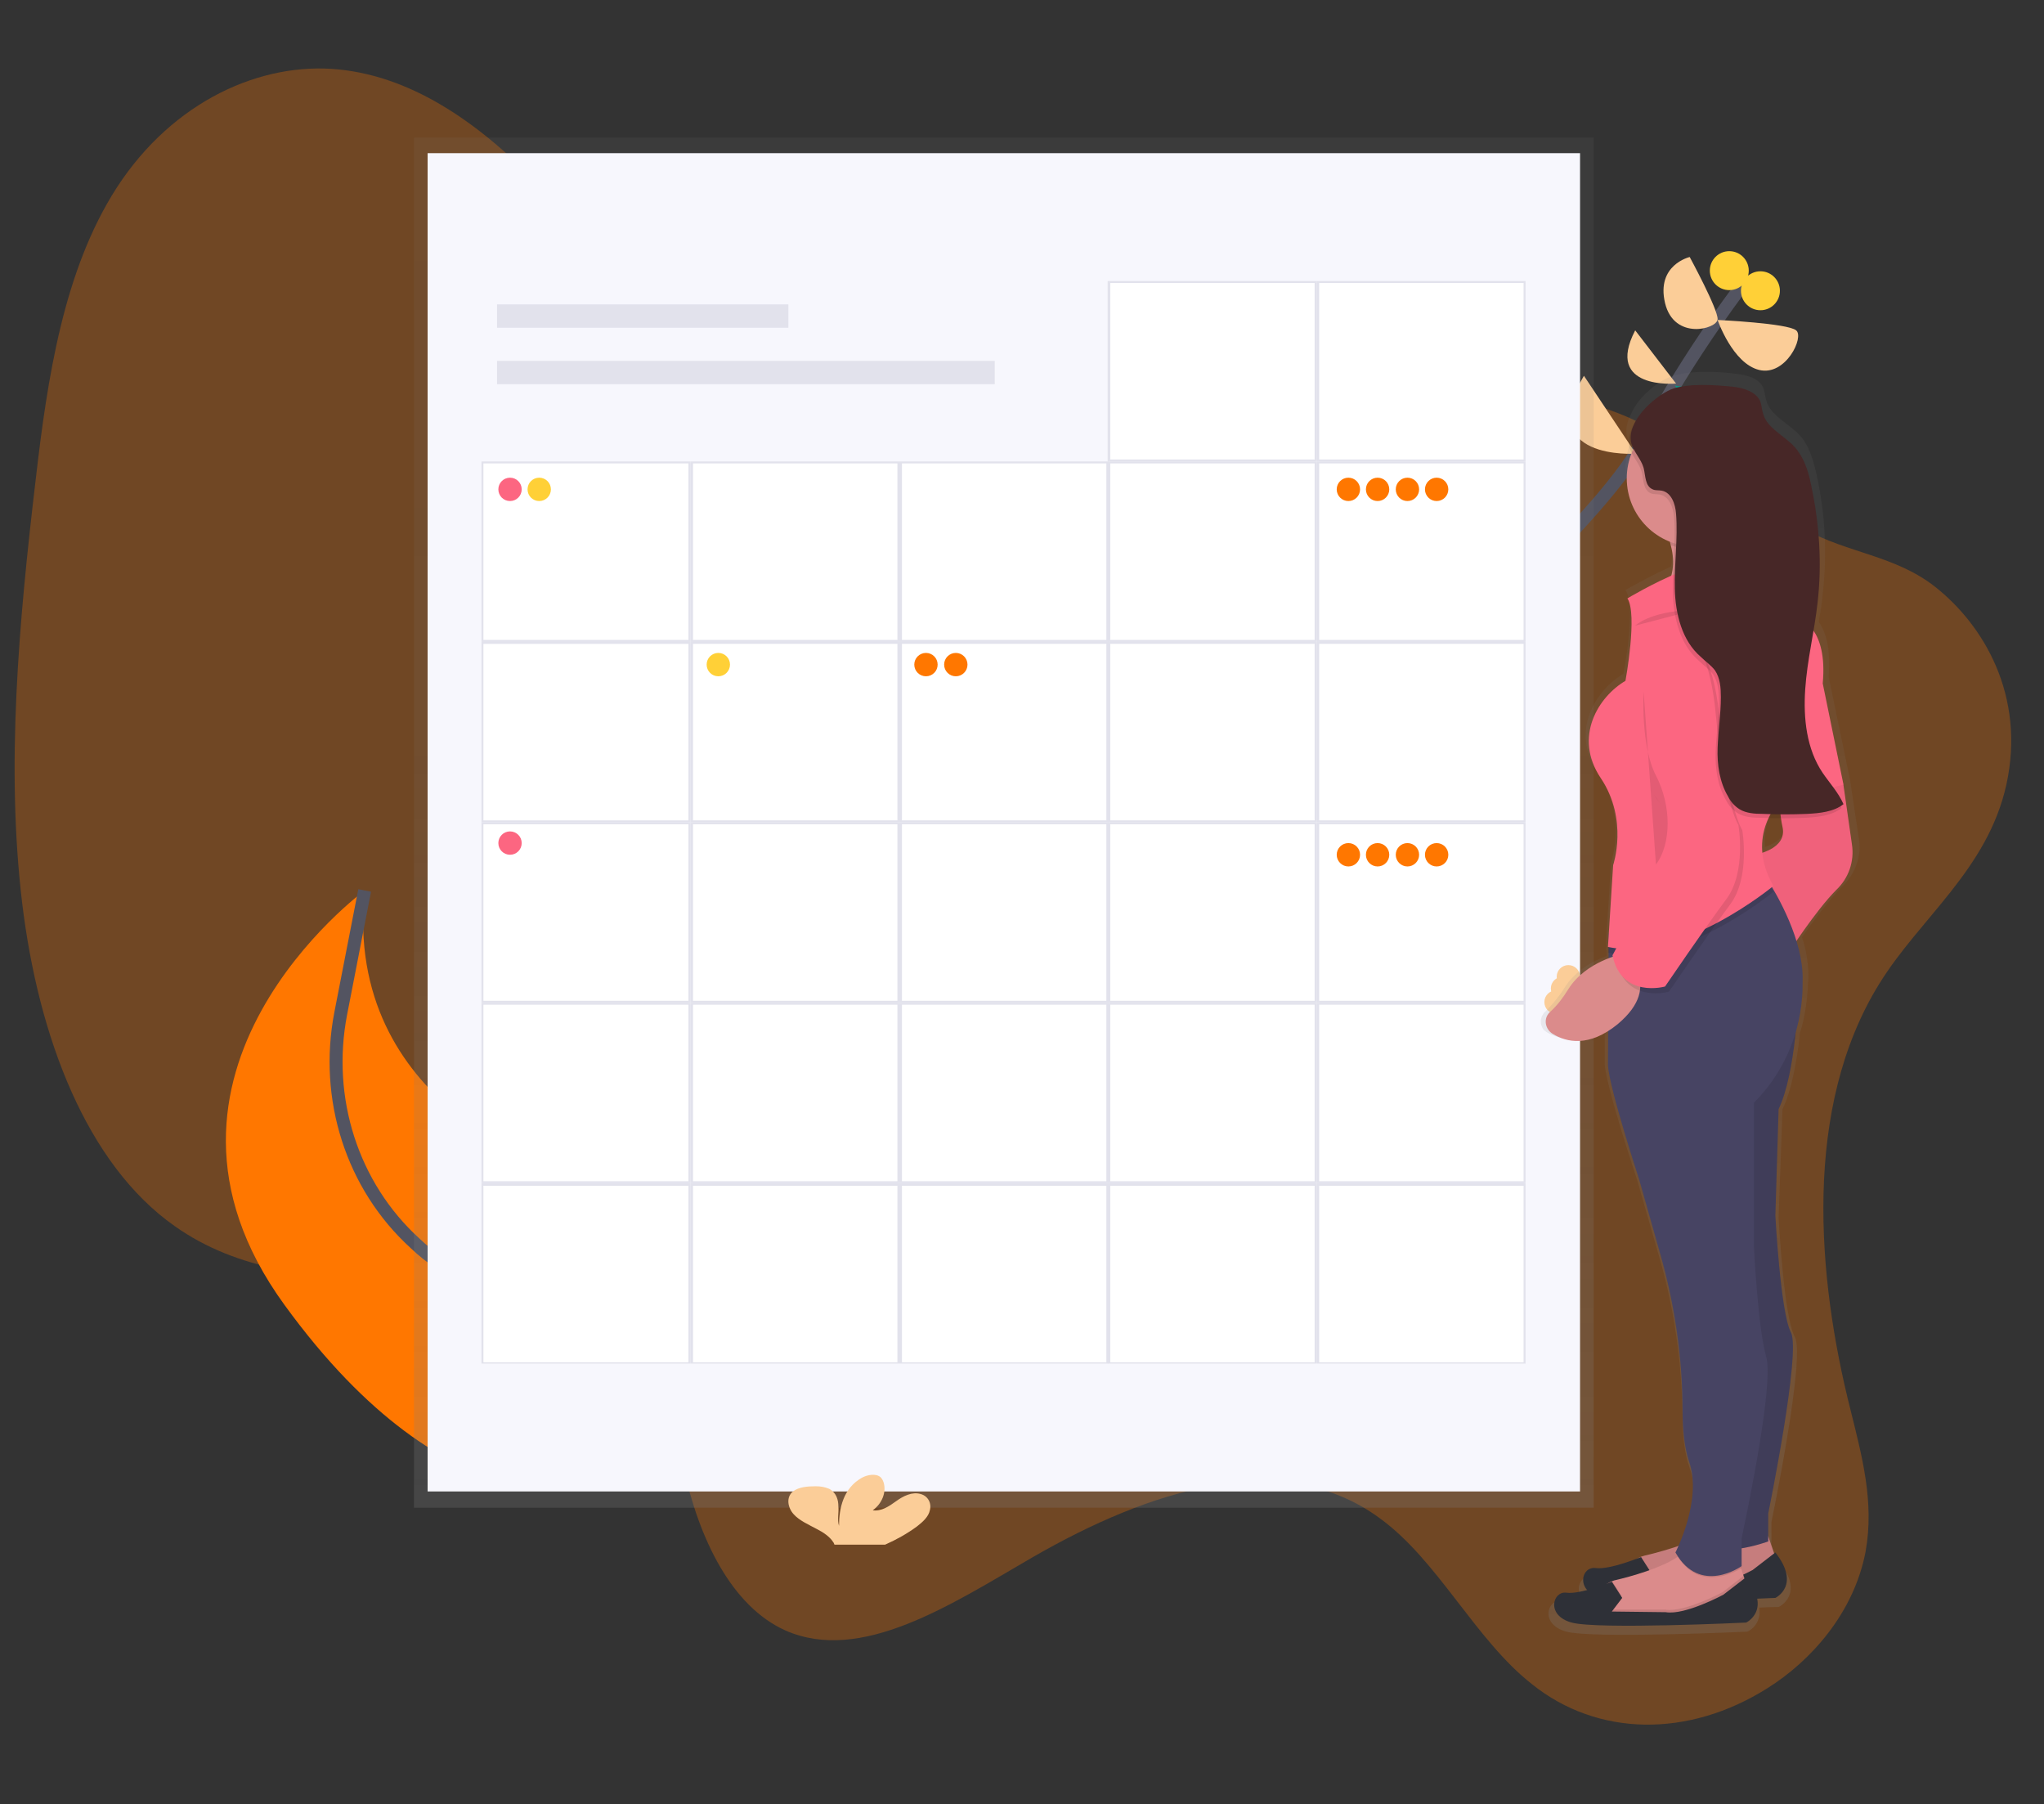 <?xml version="1.0" encoding="utf-8"?>
<!-- Generator: Adobe Illustrator 24.0.2, SVG Export Plug-In . SVG Version: 6.00 Build 0)  -->
<svg version="1.1" id="Calque_1" xmlns="http://www.w3.org/2000/svg" xmlns:xlink="http://www.w3.org/1999/xlink" x="0px" y="0px"
	 viewBox="0 0 315 278" style="enable-background:new 0 0 315 278;" xml:space="preserve">
<rect x="0" y="0" width="315" height="278" fill="#333333" stroke="none"/>
<style type="text/css">
	.st0{opacity:0.3;fill:#FF7700;}
	.st1{fill:none;stroke:#535461;stroke-width:2;stroke-miterlimit:10;}
	.st2{fill:#009688;}
	.st3{fill:#FBCD98;}
	.st4{fill:#FFD037;}
	.st5{fill:#FF7700;}
	.st6{fill:url(#SVGID_1_);}
	.st7{fill:#F7F7FD;}
	.st8{fill:#E2E2EC;}
	.st9{fill:#FFFFFF;}
	.st10{fill:#FC6681;}
	.st11{fill:url(#SVGID_2_);}
	.st12{fill:#DB8B8B;}
	.st13{opacity:0.1;enable-background:new    ;}
	.st14{fill:#2E3037;}
	.st15{fill:#474463;}
	.st16{opacity:5.000000e-02;enable-background:new    ;}
	.st17{fill:#472727;}
</style>
<g>
	<path class="st0" d="M289.6,151.6c-11.8,19.1-9.6,45.2-4.4,65.7c1.7,6.9,3.7,14.1,2.3,21.8c-1.8,9.4-8.4,16.8-15.1,21
		c-12.2,7.7-26.2,7.5-36.3-0.6c-8.8-6.9-14.5-19.1-23.5-25.6c-15-11-35.5-4.3-53.4,6c-12.6,7.3-26.5,16.5-38.2,11.3
		c-8.2-3.7-13.3-14-15.7-25.3c-1.2-5.4-1.9-11.4-4.5-15.5c-1.6-2.5-3.7-4.1-6-5.5c-20.5-12.3-48.2-2-67.9-16
		C13.4,179.4,5.9,159.9,3.4,139S2.9,95.9,5.5,73.9c1.8-15.6,4.3-32.3,12.5-45c8.7-13.4,22.3-19.4,34.2-18.2s22.2,8.8,31.1,18
		c11.1,11.5,21.1,26.2,35.5,29.9c9.8,2.5,20.5-0.4,30.9-2.1c17.4-2.8,34.5-2,51.6-0.9c16.3,1,32.7,2.2,47.9,8
		c10.7,4.1,19,12.5,29,18c6.5,3.6,13.9,4,20,8.8c7.5,5.9,14,16.8,11,30.5C306.3,134,295.9,141.4,289.6,151.6z"/>
	<path class="st1" d="M214,108.4c0,0,32.2-27,39.3-40.6s16.3-25.3,16.3-25.3"/>
	<path class="st2" d="M265.4,72.9l-13.9-3.1C251.4,69.8,254.7,84.4,265.4,72.9z"/>
	<path class="st3" d="M244.1,57.9l8,12C252.1,69.9,236.4,71,244.1,57.9z"/>
	<path class="st2" d="M270.8,61.6l-12.7-2.2C258.1,59.4,266.1,71.5,270.8,61.6z"/>
	<path class="st3" d="M252,50.9l6.3,8.2C258.3,59.1,247.2,60.1,252,50.9z"/>
	<path class="st3" d="M264.7,49.3c0,0,10.8,0.5,12.1,1.6c1.3,1-1.6,7.1-5.7,6.1S264.7,49.3,264.7,49.3z"/>
	<path class="st3" d="M260.4,39.6c0,0,4.4,8.1,4.3,9.6s-6.7,3.3-8.1-2.5C255.2,40.8,260.4,39.6,260.4,39.6z"/>
	<circle class="st4" cx="271.3" cy="44.8" r="3"/>
	<circle class="st4" cx="266.5" cy="41.7" r="3"/>
	<path class="st5" d="M113.6,214.1c0,0,5.2-15.4-27.6-33.9c0,0-33.2-9.7-29.8-43c0,0-38.3,28.1-12.4,63.8s48.3,28,48.3,28
		L113.6,214.1z"/>
	<path class="st1" d="M103.6,221c0,0-16-17.3-31.3-23.9c-3.1-1.4-5.9-3.2-8.3-5.5c-9.8-8.9-14-22.4-11.5-35.4l3.7-19"/>
	
		<linearGradient id="SVGID_1_" gradientUnits="userSpaceOnUse" x1="154.678" y1="46.822" x2="154.678" y2="257.94" gradientTransform="matrix(1 0 0 -1 0 279.102)">
		<stop  offset="0" style="stop-color:#808080;stop-opacity:0.25"/>
		<stop  offset="0.54" style="stop-color:#808080;stop-opacity:0.12"/>
		<stop  offset="1" style="stop-color:#808080;stop-opacity:0.1"/>
	</linearGradient>
	<rect x="63.8" y="21.2" class="st6" width="181.8" height="211.1"/>
	<rect x="65.9" y="23.6" class="st7" width="177.6" height="206.2"/>
	<rect x="76.6" y="46.9" class="st8" width="44.9" height="3.6"/>
	<rect x="76.6" y="55.6" class="st8" width="76.7" height="3.6"/>
	<rect x="203.1" y="43.4" class="st9" width="31.9" height="27.5"/>
	<path class="st8" d="M234.8,43.6v27.2h-31.5V43.6H234.8 M235.1,43.3h-32.2v27.8h32.2V43.3z"/>
	<rect x="170.9" y="43.4" class="st9" width="31.9" height="27.5"/>
	<path class="st8" d="M202.6,43.6v27.2h-31.5V43.6H202.6 M202.9,43.3h-32.2v27.8h32.2V43.3z"/>
	<rect x="203.1" y="71.3" class="st9" width="31.9" height="27.5"/>
	<path class="st8" d="M234.8,71.4v27.2h-31.5V71.4H234.8 M235.1,71.1h-32.2v27.8h32.2V71.1z"/>
	<rect x="170.9" y="71.3" class="st9" width="31.9" height="27.5"/>
	<path class="st8" d="M202.6,71.4v27.2h-31.5V71.4H202.6 M202.9,71.1h-32.2v27.8h32.2V71.1z"/>
	<rect x="138.7" y="71.3" class="st9" width="31.9" height="27.5"/>
	<path class="st8" d="M170.5,71.4v27.2h-31.5V71.4H170.5 M170.8,71.1h-32.2v27.8h32.2V71.1z"/>
	<rect x="106.6" y="71.3" class="st9" width="31.9" height="27.5"/>
	<path class="st8" d="M138.3,71.4v27.2h-31.5V71.4H138.3 M138.6,71.1h-32.2v27.8h32.2V71.1z"/>
	<rect x="74.4" y="71.3" class="st9" width="31.9" height="27.5"/>
	<path class="st8" d="M106.1,71.4v27.2H74.5V71.4H106.1 M106.4,71.1H74.2v27.8h32.2V71.1z"/>
	<rect x="203.1" y="99.1" class="st9" width="31.9" height="27.5"/>
	<path class="st8" d="M234.8,99.2v27.2h-31.5V99.2H234.8 M235.1,98.9h-32.2v27.8h32.2V98.9z"/>
	<rect x="170.9" y="99.1" class="st9" width="31.9" height="27.5"/>
	<path class="st8" d="M202.6,99.2v27.2h-31.5V99.2H202.6 M202.9,98.9h-32.2v27.8h32.2V98.9z"/>
	<rect x="138.7" y="99.1" class="st9" width="31.9" height="27.5"/>
	<path class="st8" d="M170.5,99.2v27.2h-31.5V99.2H170.5 M170.8,98.9h-32.2v27.8h32.2V98.9z"/>
	<rect x="106.6" y="99.1" class="st9" width="31.9" height="27.5"/>
	<path class="st8" d="M138.3,99.2v27.2h-31.5V99.2H138.3 M138.6,98.9h-32.2v27.8h32.2V98.9z"/>
	<rect x="74.4" y="99.1" class="st9" width="31.9" height="27.5"/>
	<path class="st8" d="M106.1,99.2v27.2H74.5V99.2H106.1 M106.4,98.9H74.2v27.8h32.2V98.9z"/>
	<rect x="203.1" y="126.9" class="st9" width="31.9" height="27.5"/>
	<path class="st8" d="M234.8,127v27.2h-31.5V127H234.8 M235.1,126.7h-32.2v27.8h32.2V126.7z"/>
	<rect x="170.9" y="126.9" class="st9" width="31.9" height="27.5"/>
	<path class="st8" d="M202.6,127v27.2h-31.5V127H202.6 M202.9,126.7h-32.2v27.8h32.2V126.7z"/>
	<rect x="138.7" y="126.9" class="st9" width="31.9" height="27.5"/>
	<path class="st8" d="M170.5,127v27.2h-31.5V127H170.5 M170.8,126.7h-32.2v27.8h32.2V126.7z"/>
	<rect x="106.6" y="126.9" class="st9" width="31.9" height="27.5"/>
	<path class="st8" d="M138.3,127v27.2h-31.5V127H138.3 M138.6,126.7h-32.2v27.8h32.2V126.7z"/>
	<rect x="74.4" y="126.9" class="st9" width="31.9" height="27.5"/>
	<path class="st8" d="M106.1,127v27.2H74.5V127H106.1 M106.4,126.7H74.2v27.8h32.2V126.7z"/>
	<rect x="203.1" y="154.7" class="st9" width="31.9" height="27.5"/>
	<path class="st8" d="M234.8,154.9V182h-31.5v-27.2H234.8 M235.1,154.5h-32.2v27.8h32.2V154.5z"/>
	<rect x="170.9" y="154.7" class="st9" width="31.9" height="27.5"/>
	<path class="st8" d="M202.6,154.9V182h-31.5v-27.2H202.6 M202.9,154.5h-32.2v27.8h32.2V154.5z"/>
	<rect x="138.7" y="154.7" class="st9" width="31.9" height="27.5"/>
	<path class="st8" d="M170.5,154.9V182h-31.5v-27.2H170.5 M170.8,154.5h-32.2v27.8h32.2V154.5z"/>
	<rect x="106.6" y="154.7" class="st9" width="31.9" height="27.5"/>
	<path class="st8" d="M138.3,154.9V182h-31.5v-27.2H138.3 M138.6,154.5h-32.2v27.8h32.2V154.5z"/>
	<rect x="74.4" y="154.7" class="st9" width="31.9" height="27.5"/>
	<path class="st8" d="M106.1,154.9V182H74.5v-27.2H106.1 M106.4,154.5H74.2v27.8h32.2V154.5z"/>
	<rect x="203.1" y="182.5" class="st9" width="31.9" height="27.5"/>
	<path class="st8" d="M234.8,182.7v27.2h-31.5v-27.2H234.8 M235.1,182.3h-32.2v27.8h32.2V182.3z"/>
	<rect x="170.9" y="182.5" class="st9" width="31.9" height="27.5"/>
	<path class="st8" d="M202.6,182.7v27.2h-31.5v-27.2H202.6 M202.9,182.3h-32.2v27.8h32.2V182.3z"/>
	<rect x="138.7" y="182.5" class="st9" width="31.9" height="27.5"/>
	<path class="st8" d="M170.5,182.7v27.2h-31.5v-27.2H170.5 M170.8,182.3h-32.2v27.8h32.2V182.3z"/>
	<rect x="106.6" y="182.5" class="st9" width="31.9" height="27.5"/>
	<path class="st8" d="M138.3,182.7v27.2h-31.5v-27.2H138.3 M138.6,182.3h-32.2v27.8h32.2V182.3z"/>
	<rect x="74.4" y="182.5" class="st9" width="31.9" height="27.5"/>
	<path class="st8" d="M106.1,182.7v27.2H74.5v-27.2H106.1 M106.4,182.3H74.2v27.8h32.2V182.3z"/>
	<path class="st3" d="M141.3,235.2c0.9-0.7,1.8-1.5,2-2.5c0.3-1.1-0.3-2.2-1.4-2.5c-1.3-0.4-2.7,0.3-3.8,1.1
		c-1.1,0.8-2.3,1.6-3.6,1.4c1.4-1,2.1-2.7,1.7-4.2c-0.1-0.3-0.2-0.6-0.5-0.9c-0.7-0.6-2-0.4-2.9,0.1c-2.8,1.6-3.5,4.6-3.5,7.4
		c-0.3-1,0-2-0.1-3c0-1-0.3-2.1-1.4-2.7c-0.7-0.3-1.4-0.4-2.1-0.4c-1.2,0-2.6,0.1-3.5,0.8c-1.1,0.9-0.8,2.5,0.1,3.5s2.3,1.6,3.6,2.3
		c1,0.5,2,1.2,2.5,2c0.1,0.1,0.1,0.2,0.2,0.4h7.8C138.2,237.2,139.8,236.3,141.3,235.2z"/>
	<circle class="st10" cx="78.6" cy="75.4" r="1.8"/>
	<circle class="st4" cx="83.1" cy="75.4" r="1.8"/>
	<circle class="st5" cx="142.7" cy="102.4" r="1.8"/>
	<circle class="st5" cx="147.3" cy="102.4" r="1.8"/>
	<circle class="st3" cx="239.8" cy="154.4" r="1.8"/>
	<circle class="st3" cx="240.8" cy="152.3" r="1.8"/>
	<circle class="st3" cx="241.7" cy="150.5" r="1.8"/>
	<circle class="st5" cx="207.8" cy="75.4" r="1.8"/>
	<circle class="st5" cx="212.3" cy="75.4" r="1.8"/>
	<circle class="st5" cx="216.9" cy="75.4" r="1.8"/>
	<circle class="st5" cx="221.4" cy="75.4" r="1.8"/>
	<circle class="st5" cx="207.8" cy="131.7" r="1.8"/>
	<circle class="st5" cx="212.3" cy="131.7" r="1.8"/>
	<circle class="st5" cx="216.9" cy="131.7" r="1.8"/>
	<circle class="st5" cx="221.4" cy="131.7" r="1.8"/>
	<circle class="st4" cx="110.7" cy="102.4" r="1.8"/>
	<circle class="st10" cx="78.6" cy="129.9" r="1.8"/>
	
		<linearGradient id="SVGID_2_" gradientUnits="userSpaceOnUse" x1="2091.007" y1="-22.378" x2="2091.007" y2="172.598" gradientTransform="matrix(-1 0 0 -1 2352.82 229.512)">
		<stop  offset="0" style="stop-color:#808080;stop-opacity:0.25"/>
		<stop  offset="0.54" style="stop-color:#808080;stop-opacity:0.12"/>
		<stop  offset="1" style="stop-color:#808080;stop-opacity:0.1"/>
	</linearGradient>
	<path class="st11" d="M238.3,159c2,1.2,5.1,1.9,9-0.6l0,5.6c0.3,3.8,5,17.8,5,17.8l3.3,11.5c2.4,8.1,3.6,16.6,3.7,25
		c0,2.8,0.3,5.7,1.1,7.9c1.8,4.8-0.7,11-1.8,13.3c-1.8,0.6-3.7,1.1-5.5,1.6c-0.2,0-0.3,0.1-0.5,0.1l0,0c0,0-5,2-7.3,1.7
		c-1.7-0.2-2.7,1.9-1.4,3.4c-1.2,0.3-2.5,0.5-3.3,0.4c-2.2-0.3-3.3,3.6,0.8,4.7s27.9,0,27.9,0c1.4-0.7,2.1-2.2,1.8-3.7
		c1.8-0.1,3-0.1,3-0.1s4.2-1.9,0-7.1l-0.2,0.2l-0.9-2.6v-3.6c0,0,5.3-25.5,3.6-28.5s-2.5-18.4-2.5-18.4l0.6-16.7
		c1.5-3.1,2.3-8,2.7-11.8c0.6-1.8,0.9-3.7,1.1-5.6c0.1-0.9,0.1-1.8,0.2-2.8c0-2.1-0.3-4.3-1-6.3c1.6-2.3,4.2-5.8,6.3-7.9
		c3.3-3.3,2.5-7.1,2.5-7.1l-1.4-9.3l-3.3-15.9c0.4-4.4-0.5-6.9-1.5-8.4c0.2-1.4,0.5-2.8,0.6-4.3c0.7-6.2,0.4-12.5-1-18.6
		c-0.5-2.1-1.1-4.3-2.6-5.9c-1.7-1.8-4.4-2.9-5.1-5.3c-0.2-0.6-0.2-1.2-0.4-1.8c-0.6-1.6-2.5-2.1-4.2-2.3c-3-0.4-7.4-0.6-10.3,0.5
		c-2,0.8-4.8,3.1-5.9,5.6c-0.6,1.1-0.9,2.3-0.7,3.4c0.1,0.4,0.3,0.8,0.5,1.2c-0.4,1.2-0.7,2.4-0.7,3.7c0,4.4,2.7,8.3,6.8,9.9
		c0.1,0.2,0.1,0.4,0.2,0.6c0.1,0.5,0.2,1,0.3,1.5c-0.1,1-0.1,1.9-0.2,2.9c0,0.1-0.1,0.3-0.1,0.4c-2.4,1.1-4.7,2.3-7,3.6
		c1.7,2.5-0.3,12.9-0.3,12.9c-4.2,2.5-8.4,8.8-3.9,15.3c4.5,6.6,2,13.7,2,13.7l-0.7,10.7l0,0v0l-0.1,2.1h0.1l-0.1,0.8l0.1,0v0.9
		c-2,0.7-4.8,2.2-6.5,4.9c-0.8,1.3-1.8,2.5-2.9,3.6c-0.9,0.8-1,2.1-0.2,3C237.9,158.7,238.1,158.8,238.3,159z M272,130.5
		c-0.2-1.9,0.2-3.7,1-5.4c0.7,0,1.3,0,2,0c0.1,0.5,0.1,0.9,0.2,1.3C275.7,128.8,273.5,130,272,130.5L272,130.5z"/>
	<path class="st12" d="M272.5,236.7l1.1,3.2l-3.5,3.5l-11.5,2.7l-8.3-0.8l0.5-3l0,0c0.3-1.3,1.3-2.3,2.6-2.6
		c3.4-0.8,9.9-2.6,11.3-5.2L272.5,236.7z"/>
	<path class="st13" d="M272.5,236.7l1.1,3.2l-3.5,3.5l-11.5,2.7l-8.3-0.8l0.5-3l0,0c0.3-1.3,1.3-2.3,2.6-2.6
		c3.4-0.8,9.9-2.6,11.3-5.2L272.5,236.7z"/>
	<path class="st14" d="M252.9,244.5l1.6-2.1l-1.6-2.5c0,0-4.8,2-7,1.7s-3.2,3.5,0.8,4.6s26.9,0,26.9,0s4-1.9,0-7l-3.5,2.7
		c0,0-5.9,3.2-8.9,2.7L252.9,244.5z"/>
	<path class="st12" d="M245.7,249.1l8.3,0.8l11.5-2.7l3.5-3.5l-0.3-0.9l-0.4-1.2l-0.4-1.2l-7.8-2.1c-0.4,0.6-0.9,1.2-1.6,1.6
		c-2.5,1.7-7.1,3-9.7,3.6c-0.1,0-0.2,0.1-0.3,0.1c-1.1,0.4-2,1.3-2.3,2.5L245.7,249.1z"/>
	<path class="st13" d="M245.7,249.1l8.3,0.8l11.5-2.7l3.5-3.5l-0.3-0.9l-3.2,2.5c0,0-5.9,3.2-8.9,2.7h-8.3l1.6-2.1l-1.4-2.2
		c-1.1,0.4-2,1.3-2.3,2.5L245.7,249.1z"/>
	<path class="st14" d="M248.4,248.3l1.6-2.1l-1.6-2.5c0,0-4.8,2-7,1.7c-2.1-0.3-3.2,3.5,0.8,4.6s26.9,0,26.9,0s4-1.9,0-7l-3.5,2.7
		c0,0-5.9,3.2-8.9,2.7L248.4,248.3z"/>
	<path class="st12" d="M255.1,92.5c0,0,12.9,1.3,11-4c-0.5-1.5-0.7-3.2-0.4-4.7c0.3-2,1.1-3.8,2.3-5.5l-12.1,1.9
		c0.7,1.2,1.3,2.5,1.6,3.9C259,89.7,255.1,92.5,255.1,92.5z"/>
	<path class="st15" d="M277.1,153.7c0,0-0.3,11.5-3,17.2l-0.5,16.4c0,0,0.8,15,2.4,18s-3.5,27.9-3.5,27.9v4.3c0,0-8.6,3.2-11-0.5
		l2.4-32l-1.1-44.3L277.1,153.7z"/>
	<path class="st13" d="M277.1,153.7c0,0-0.3,11.5-3,17.2l-0.5,16.4c0,0,0.8,15,2.4,18s-3.5,27.9-3.5,27.9v4.3c0,0-8.6,3.2-11-0.5
		l2.4-32l-1.1-44.3L277.1,153.7z"/>
	<path class="st10" d="M282.5,116.7l1.6,4.3l1.3,9.1c0.4,2.6-0.5,5.2-2.4,7c-3.2,3.2-7.5,9.9-7.5,9.9l-5.1-15.3c0,0,5.1-0.8,4.3-4.3
		c-0.8-3.5-0.5-10-0.5-10L282.5,116.7z"/>
	<path class="st16" d="M282.5,116.7l1.6,4.3l1.3,9.1c0.4,2.6-0.5,5.2-2.4,7c-3.2,3.2-7.5,9.9-7.5,9.9l-5.1-15.3c0,0,5.1-0.8,4.3-4.3
		c-0.8-3.5-0.5-10-0.5-10L282.5,116.7z"/>
	<path class="st13" d="M258.6,239.9c3.4,5.4,8.8,2.3,9.8,1.7l-0.4-1.2l-7.8-2.1C259.8,239,259.2,239.5,258.6,239.9z"/>
	<path class="st15" d="M247.8,164.2c0.3,3.8,4.8,17.5,4.8,17.5l3.2,11.3c2.3,8,3.5,16.2,3.5,24.5c0,2.8,0.3,5.6,1,7.7
		c2.1,5.9-2.1,14-2.1,14c3.8,6.7,10.2,2.1,10.2,2.1V237c0,0,5.1-23.4,3.8-27.9s-1.9-16.9-1.9-16.9v-22.3c4.3-4.3,6.9-10,7.4-16
		c0.1-0.9,0.1-1.8,0.1-2.8c0.2-6.1-3.9-13.2-5.5-15.7c-0.4-0.6-0.6-1-0.6-1l-23.7,9.4l-0.1,0v0.9v2L247.8,164.2z"/>
	<path class="st13" d="M255.9,80.1c0.7,1.2,1.3,2.5,1.6,3.9c2.7,1,5.6,0.9,8.2-0.3c0.3-2,1.1-3.8,2.3-5.5L255.9,80.1z"/>
	<circle class="st12" cx="261.2" cy="73.7" r="10.5"/>
	<path class="st13" d="M247.8,146.8l0.1,0c11.3,2.3,25.4-9.4,25.4-9.4c-0.4-0.6-0.7-1.3-1-2c-0.4-0.6-0.6-1-0.6-1l-23.7,9.4
		l-0.1,0.9L247.8,146.8z"/>
	<path class="st10" d="M250.8,92.2c0,0,15-9.1,19.9-5.4l6.7,8.6c0,0,4.3,1.3,3.5,9.9l3.2,15.6l-9.7,2.4c0,0-5.6,5.4-1.1,13.2
		c0,0-14.2,11.8-25.5,9.4l0.8-12.6c0,0,2.4-7-1.9-13.4c-4.3-6.4-0.3-12.6,3.8-15C250.5,104.9,252.4,94.6,250.8,92.2z"/>
	<path class="st12" d="M250,147c0,0-5.6,1.1-8.3,5.4c-0.8,1.3-1.7,2.5-2.8,3.5c-0.9,0.8-0.9,2.1-0.1,3c0.1,0.1,0.3,0.3,0.5,0.4
		c2.1,1.3,5.6,2.1,10-1.5C256.7,151.6,250,147,250,147z"/>
	<path class="st13" d="M258.3,97.3c0,0,5.4-0.5,6.7,13.4c1.3,14,3.5,17.2,3.5,17.2s1.3,7.3-1.9,11.5c-3.2,4.3-9.4,13.4-9.4,13.4
		s-6.7,1.9-8.1-4.8l8.3-15.6c0,0,1.3-5.4-1.9-9.1S250,94.6,258.3,97.3z"/>
	<path class="st10" d="M257.7,96.5c0,0,5.4-0.5,6.7,13.4s3.5,17.2,3.5,17.2s1.3,7.3-1.9,11.5c-3.2,4.3-9.4,13.4-9.4,13.4
		s-6.7,1.9-8.1-4.8l8.3-15.6c0,0,1.3-5.4-1.9-9.1C251.9,118.8,249.4,93.8,257.7,96.5z"/>
	<path class="st13" d="M253.3,106.6c0,0-0.5,8.3,1.9,12.9c2.4,4.6,2.4,10.5,0,13.7"/>
	<path class="st13" d="M252,96.4c0,0,2.1-2.1,8.3-2.4c6.2-0.3,8.9-2.1,8.9-2.1"/>
	<path class="st13" d="M266.9,60.2c1.6,0.2,3.5,0.8,4.1,2.3c0.2,0.6,0.2,1.2,0.4,1.8c0.6,2.3,3.3,3.4,4.9,5.2
		c1.4,1.6,2.1,3.7,2.5,5.8c1.3,6,1.7,12.2,1,18.2c-0.5,4.5-1.6,8.8-1.9,13.3s0.2,9.2,2.7,12.9c1.1,1.6,2.4,3,3.2,4.8
		c-1.5,1.2-3.7,1.4-5.6,1.5c-2.3,0.1-4.6,0.1-6.9,0c-1.2,0-2.5-0.1-3.5-0.7c-0.8-0.5-1.4-1.2-1.8-2c-1.3-2.2-1.7-4.9-1.6-7.5
		c0.1-2.6,0.5-5.2,0.5-7.8c0-1.4-0.1-2.9-0.9-4.1c-0.6-0.8-1.5-1.4-2.2-2.1c-2.9-2.5-3.9-6.6-4-10.5c-0.1-3.8,0.5-7.7,0.2-11.5
		c-0.1-1.5-0.7-3.3-2.2-3.6c-0.5-0.1-1,0-1.4-0.2c-1.2-0.5-1.1-2.1-1.4-3.3c-0.4-1.4-1.5-2.4-1.9-3.8c-0.8-3.3,3.4-7.1,6.1-8.3
		C259.8,59.5,264,59.8,266.9,60.2z"/>
	<path class="st17" d="M267.2,59.6c1.6,0.2,3.5,0.8,4.1,2.3c0.2,0.6,0.2,1.2,0.4,1.8c0.6,2.3,3.3,3.4,4.9,5.2
		c1.4,1.6,2.1,3.7,2.5,5.8c1.3,6,1.7,12.2,1,18.2c-0.5,4.5-1.6,8.8-1.9,13.3c-0.3,4.5,0.2,9.2,2.7,12.9c1.1,1.6,2.4,3,3.2,4.8
		c-1.5,1.2-3.7,1.4-5.6,1.5c-2.3,0.1-4.6,0.1-6.9,0c-1.2,0-2.5-0.1-3.5-0.7c-0.8-0.5-1.4-1.2-1.8-2c-1.3-2.2-1.7-4.9-1.6-7.5
		s0.5-5.2,0.5-7.8c0-1.4-0.1-2.9-0.9-4.1c-0.6-0.8-1.5-1.4-2.2-2.1c-2.9-2.5-3.9-6.6-4-10.5c-0.1-3.8,0.5-7.7,0.2-11.5
		c-0.1-1.5-0.7-3.3-2.2-3.6c-0.5-0.1-1,0-1.4-0.2c-1.2-0.5-1.1-2.1-1.4-3.3c-0.4-1.4-1.5-2.4-1.9-3.8c-0.8-3.3,3.4-7.1,6.1-8.3
		C260.1,59,264.3,59.3,267.2,59.6z"/>
</g>
</svg>
